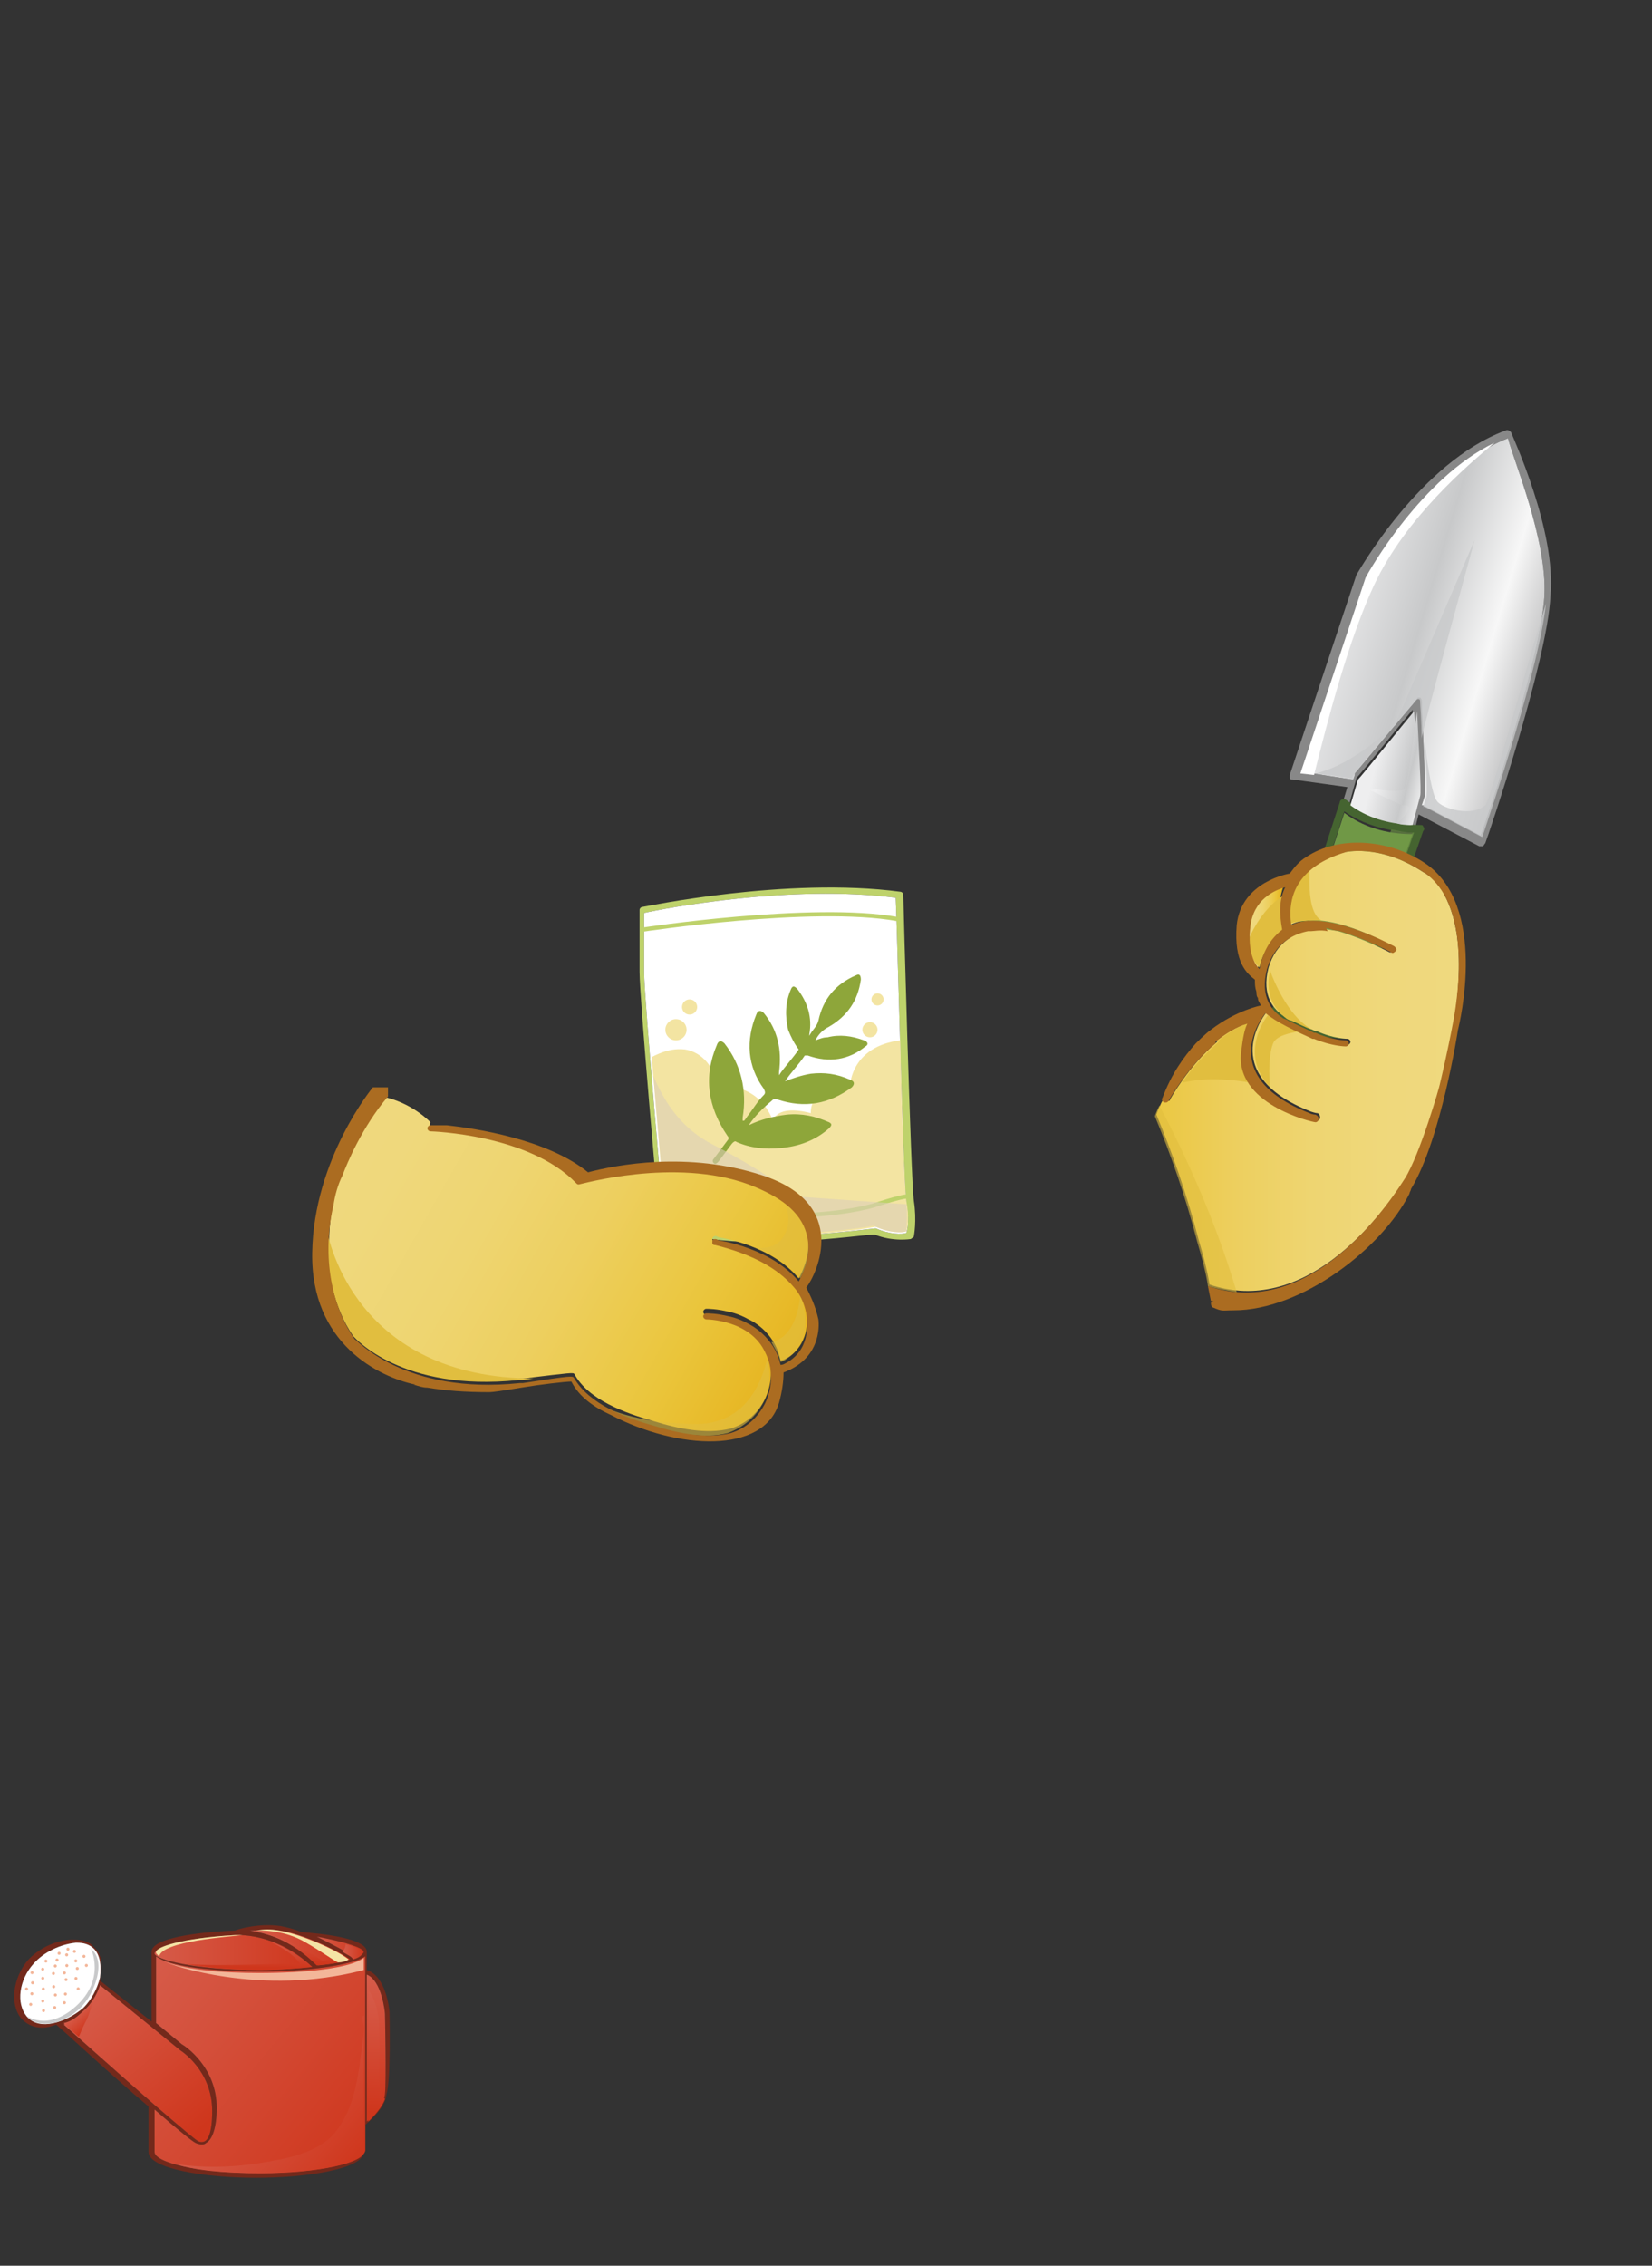 <?xml version="1.0" encoding="utf-8"?>
<!-- Generator: Adobe Illustrator 21.0.0, SVG Export Plug-In . SVG Version: 6.00 Build 0)  -->
<svg version="1.1" id="圖層_1" xmlns="http://www.w3.org/2000/svg" xmlns:xlink="http://www.w3.org/1999/xlink" x="0px" y="0px"
	 viewBox="0 0 109 149.4" style="enable-background:new 0 0 109 149.4;" xml:space="preserve">
<rect x="0" y="0" width="109" height="149.4" fill="#333333" stroke="none"/>
<style type="text/css">
	.st0{fill:#BED26B;}
	.st1{fill:#FFFFFF;}
	.st2{fill:#F3E4A2;}
	.st3{fill:#8EA63A;}
	.st4{fill:none;stroke:#BED26B;stroke-width:0.275;stroke-miterlimit:10;}
	.st5{opacity:0.6;fill:#DCCFB8;enable-background:new    ;}
	.st6{fill:url(#SVGID_1_);}
	.st7{opacity:0.6;}
	.st8{fill:#E1BE3F;}
	.st9{fill:#AB6C21;}
	.st10{fill:#73291B;}
	.st11{fill:url(#SVGID_2_);}
	.st12{fill:url(#SVGID_3_);}
	.st13{fill:url(#SVGID_4_);}
	.st14{fill:url(#SVGID_5_);}
	.st15{fill:url(#SVGID_6_);}
	.st16{fill:url(#SVGID_7_);}
	.st17{fill:url(#SVGID_8_);}
	.st18{fill:url(#SVGID_9_);}
	.st19{fill:url(#SVGID_10_);}
	.st20{fill:url(#SVGID_11_);}
	.st21{fill:url(#SVGID_12_);}
	.st22{fill:url(#SVGID_13_);}
	.st23{fill:#C8C9CA;}
	.st24{fill:#F4E3A5;}
	.st25{fill:#F3B699;}
	.st26{fill:#888888;}
	.st27{fill:#456430;}
	.st28{fill:#709846;}
	.st29{fill:url(#SVGID_14_);}
	.st30{fill:url(#SVGID_15_);}
	.st31{opacity:0.8;}
	.st32{fill:url(#SVGID_16_);}
	.st33{opacity:0.6;fill:#709846;enable-background:new    ;}
	.st34{fill:url(#SVGID_17_);}
	.st35{fill:url(#SVGID_18_);}
	.st36{opacity:0.6;fill:#E1BE3F;enable-background:new    ;}
</style>
<g>
	<g>
		<path class="st0" d="M50.4,81.9c-1.9,0-3.7-0.1-5-0.6c-0.4,0.1-1.5,0.5-1.9,0.1c-0.2-0.2-0.2-0.5,0-1c-0.1-1.1-1.3-14.6-1.3-16.3
			V60c0-0.1,0.1-0.2,0.2-0.2c0.1,0,9.5-2,17-1c0.1,0,0.2,0.1,0.2,0.2c0,0.2,0.5,18.9,0.7,20.2s0,2.3,0,2.3c0,0.1-0.1,0.1-0.2,0.2
			c0,0-1.2,0.2-2.4-0.3C57.2,81.4,53.8,81.9,50.4,81.9z M45.4,80.9L45.4,80.9c3.7,1.3,12.2,0.1,12.3,0.1h0.1c0.9,0.4,1.7,0.4,2,0.3
			c0.1-0.3,0.2-1,0-2c-0.2-1.3-0.6-18-0.7-20.1c-6.9-0.9-15.3,0.7-16.6,1v3.9c0,1.7,1.3,16.2,1.3,16.3v0.1c-0.1,0.3-0.2,0.5-0.1,0.6
			C44,81.3,44.8,81.1,45.4,80.9C45.3,80.9,45.4,80.9,45.4,80.9z"/>
		<path class="st1" d="M45.4,80.9L45.4,80.9c3.7,1.3,12.2,0.1,12.3,0.1h0.1c0.9,0.4,1.7,0.4,2,0.3c0.1-0.3,0.2-1,0-2
			c-0.2-1.3-0.6-18-0.7-20.1c-6.9-0.9-15.3,0.7-16.6,1v3.9c0,1.7,1.3,16.2,1.3,16.3v0.1c-0.1,0.3-0.2,0.5-0.1,0.6
			C44,81.3,44.8,81.1,45.4,80.9C45.3,80.9,45.4,80.9,45.4,80.9z"/>
		<path class="st2" d="M43.8,81.1c0.2,0.2,1,0,1.5-0.2h0.1c0,0,0,0,0.1,0c3.6,1.3,12.1,0.1,12.2,0h0.1c0.9,0.4,1.7,0.4,2,0.3
			c0.1-0.3,0.2-1,0-2c-0.1-0.7-0.3-5.7-0.4-10.6c-3.2,0.4-3.3,2.9-3.3,2.9c-2.8,0.1-2.6,1.9-2.6,1.9c-2.3-0.6-2.5,0.5-2.5,0.5
			c-1-2.6-3.6-2.3-3.6-2.3s-0.4-2.1-2.2-2.4c-0.9-0.1-1.6,0.2-2.2,0.5c0.4,4.7,0.9,10.6,0.9,10.7v0.1C43.8,80.8,43.7,81,43.8,81.1z"
			/>
		<path class="st3" d="M49.4,74.2c0.8-0.4,1.7-0.6,2.5-0.7c1-0.1,1.9,0.1,2.8,0.5c0.2,0.1,0.2,0.2,0,0.4c-0.9,0.8-2,1.2-3.2,1.3
			c-1,0.1-2,0-2.9-0.4c-0.1-0.1-0.2,0-0.3,0.1c-0.3,0.4-0.6,0.8-0.9,1.2c-0.1,0.1-0.2,0.2-0.3,0.1s-0.1-0.2,0-0.3
			c0.3-0.4,0.6-0.8,0.9-1.2c0.1-0.1,0.1-0.2,0-0.3c-1.3-1.9-1.6-3.9-0.7-6c0.1-0.3,0.3-0.3,0.5-0.1c1.1,1.4,1.5,3.1,1.2,4.9
			c0,0.1,0,0.1,0,0.2c0,0,0,0,0.1,0c0.1-0.1,0.2-0.3,0.3-0.4c0.3-0.4,0.6-0.9,1-1.3c0.1-0.1,0.1-0.2,0-0.4c-1.1-1.5-1.2-3.2-0.5-4.9
			c0.1-0.3,0.3-0.3,0.5-0.1c0.9,1.1,1.2,2.4,1,3.9c0,0.1,0,0.1,0,0.2c0.4-0.6,0.9-1.1,1.3-1.7c-0.3-0.4-0.5-0.8-0.7-1.3
			c-0.2-0.9-0.2-1.8,0.2-2.7c0.1-0.2,0.2-0.2,0.4,0c0.7,0.9,1,1.9,0.8,3c0,0,0,0,0,0.1c0.2-0.4,0.5-0.6,0.6-1c0.3-1.4,1.1-2.4,2.5-3
			c0.2-0.1,0.3,0,0.3,0.3c-0.2,1.4-0.9,2.4-2.1,3.1c-0.4,0.2-0.7,0.5-0.9,0.9c0.3-0.1,0.5-0.2,0.8-0.2c0.8-0.2,1.6-0.1,2.4,0.2
			c0.3,0.1,0.3,0.3,0.1,0.4c-1.1,0.9-2.4,1.1-3.8,0.6h-0.1h-0.1c-0.4,0.6-0.9,1.1-1.3,1.7c0.5-0.2,1.1-0.4,1.7-0.5
			c0.9-0.1,1.7,0,2.6,0.4c0.3,0.1,0.3,0.3,0.1,0.5c-1.5,1.1-3.1,1.4-4.9,0.8c-0.2-0.1-0.3,0-0.4,0.1C50.3,73.1,49.8,73.6,49.4,74.2z
			"/>
		<path class="st4" d="M42.4,61.3c0,0,11.2-1.7,16.8-0.7"/>
		<path class="st4" d="M43.8,79.3c0,0,0.5,0.4,1.2,0.5c0.8,0,7.7,1,12.6-0.3c0,0,1.8-0.6,2.2-0.6"/>
		<circle class="st2" cx="44.6" cy="67.9" r="0.7"/>
		<circle class="st2" cx="45.5" cy="66.4" r="0.5"/>
		<circle class="st2" cx="57.4" cy="67.9" r="0.5"/>
		<circle class="st2" cx="57.9" cy="65.9" r="0.4"/>
		<path class="st5" d="M57.8,80.9c0.9,0.4,1.7,0.4,2,0.3c0-0.3,0.1-0.9,0-1.8h-0.1l-7.1-0.5c0,0-2.2-1.7-5.7-3.5
			c-2.1-1.1-3.2-3-3.8-4.5c0.4,4.4,0.8,9.3,0.8,9.4v0.1c-0.1,0.3-0.2,0.5-0.1,0.6c0.2,0.2,1,0,1.5-0.2h0.1c0,0,0,0,0.1,0
			c3.6,1.3,12.1,0.1,12.2,0C57.7,80.9,57.8,80.9,57.8,80.9z"/>
	</g>
	<g>
		<g>
			
				<linearGradient id="SVGID_1_" gradientUnits="userSpaceOnUse" x1="18.955" y1="71.168" x2="53.935" y2="91.007" gradientTransform="matrix(1 0 0 1 0 2)">
				<stop  offset="0" style="stop-color:#EFD97F"/>
				<stop  offset="0.198" style="stop-color:#EFD87C"/>
				<stop  offset="0.373" style="stop-color:#EED571"/>
				<stop  offset="0.539" style="stop-color:#EDCF5F"/>
				<stop  offset="0.698" style="stop-color:#EBC845"/>
				<stop  offset="0.753" style="stop-color:#EAC53B"/>
				<stop  offset="1" style="stop-color:#E5AD14"/>
			</linearGradient>
			<path class="st6" d="M47.2,81.9c-0.1,0-0.2-0.1-0.2-0.2s0.1-0.2,0.2-0.2c0.1,0,0.2,0.1,0.3,0.1l0,0c0,0,3.4,0.5,5.2,2.7
				c0.6-1.1,0.8-2.2,0.5-3.2c-0.4-1.3-1.7-2.4-3.8-3.2c-4.8-1.7-11.1,0-11.2,0s-0.1,0-0.2-0.1c-3.2-3.2-9.6-3.4-9.6-3.4h-0.1
				l0.1-0.4c0,0-1.2-1.3-3.2-1.7c0,0-1.4,1.8-2.4,4.1c-0.1,0.2-0.2,0.3-0.2,0.5l0,0l0,0c-0.3,0.7-0.5,1.5-0.6,2.3
				c-0.6,2.9-0.3,6.4,1.4,8.8c0.1,0.1,3.2,3.7,10.9,2.9c0.1,0,0.2,0,0.2,0l0,0c3.3-0.4,3.3-0.4,3.4-0.3c0.9,1.7,3.4,2.6,5.2,3.1
				c1.6,0.5,3.5,0.9,5.1,0.5c1-0.3,1.8-1,2.3-2c0.5-1.1,0.5-2.3,0-3.3c-1.1-2.2-3.9-2.2-3.9-2.2c-0.1,0-0.2-0.1-0.2-0.2
				s0.1-0.2,0.2-0.2s0.7,0,1.5,0.2l0,0c0,0,0.6,0.1,1.3,0.5l0,0c0,0,1.7,0.7,2.1,2.7c0.2,0,0.3-0.1,0.5-0.2c0.8-0.5,1.1-1.3,1.2-1.8
				c0.2-1.1-0.1-2.3-0.8-3.1C51.3,83.4,49.5,82.4,47.2,81.9z"/>
		</g>
		<g class="st7">
			<path class="st8" d="M50.4,92.4c0.4-0.9,0.5-1.8,0.2-2.7c-0.4,1.6-1.5,4.3-4.9,4.2c-3.8-0.1-5.7-1-6.3-1.4
				c1.1,0.7,2.4,1.2,3.5,1.5c1.6,0.5,3.5,0.9,5.1,0.5C49.1,94.1,49.9,93.4,50.4,92.4z"/>
			<path class="st8" d="M52.8,84.3c0.6-1.1,0.8-2.2,0.5-3.2c-0.2-0.8-0.8-1.4-1.6-2c0.3,0.6,0.6,1.8-0.2,2.7
				c-0.4,0.4-0.9,0.5-1.5,0.5C50.9,82.7,52,83.3,52.8,84.3z"/>
			<path class="st8" d="M51.9,89.6c0.8-0.5,1.1-1.3,1.2-1.8c0.1-0.8,0-1.7-0.3-2.4c-0.1,1.1-0.5,2.8-1.9,3.1l0,0
				c0.2,0.4,0.5,0.8,0.6,1.3C51.6,89.8,51.8,89.7,51.9,89.6z"/>
			<path class="st8" d="M48.3,81.7L48.3,81.7L48,81.5C48,81.5,48.1,81.6,48.3,81.7z"/>
		</g>
		<path class="st8" d="M21.6,81.3c-0.1,2.4,0.4,4.9,1.7,6.8c0.1,0.1,3.2,3.7,10.9,2.9c0.1,0,0.2,0,0.2,0l0,0c0.3,0,0.6-0.1,0.9-0.1
			C23.4,90.9,21.7,81.6,21.6,81.3z"/>
		<path class="st9" d="M53.2,84.9c0.7-0.9,2.9-5.5-2.9-7.4c-4.9-1.6-9.6-0.7-11.5-0.2l0,0c-2.7-2.2-7.5-2.9-9.3-3.1
			c-0.2,0-0.4,0-0.6,0c0.1,0,0.1,0,0.2,0c-0.4,0-0.7,0-0.7,0c-0.1,0-0.2,0.1-0.2,0.2s0.1,0.2,0.2,0.2s6.5,0.2,9.6,3.4
			c0.1,0.1,0.1,0.1,0.2,0.1c0.1,0,6.3-1.8,11.2,0c2.1,0.8,3.4,1.8,3.8,3.2c0.3,1,0.1,2.1-0.5,3.2c-1.8-2.2-5.2-2.7-5.2-2.7l0,0
			c-0.1,0-0.2-0.1-0.3-0.1s-0.2,0-0.2,0.2c0,0.1,0,0.2,0.2,0.2c2.4,0.6,4.1,1.5,5.2,2.8c0.7,0.8,1,2,0.8,3.1
			c-0.1,0.6-0.4,1.3-1.2,1.8c-0.2,0.1-0.3,0.2-0.5,0.2c-0.4-1.9-2.1-2.7-2.1-2.7l0,0c-0.7-0.4-1.3-0.5-1.3-0.5l0,0
			c-0.8-0.2-1.4-0.2-1.5-0.2s-0.2,0.1-0.2,0.2s0.1,0.2,0.2,0.2c0,0,2.9,0,3.9,2.2c0.5,1,0.5,2.2,0,3.3c-0.5,1-1.3,1.7-2.3,2
			c-1.6,0.4-3.5,0-5.1-0.5c-1.8-0.5-4.2-1.4-5.2-3.1c-0.1-0.2-0.1-0.2-3.4,0.3l0,0c-0.1,0-0.2,0-0.2,0c-7.6,0.8-10.8-2.9-10.9-2.9
			c-1.7-2.4-2.1-5.9-1.4-8.8c0.1-0.7,0.3-1.4,0.6-2c0.3-0.8,1.3-3.2,3-5.2v-0.6h-1c0,0-3.9,4.7-4,10.9l0,0c-0.1,6,4.4,8.2,6.8,8.7
			c0,0,0,0-0.1,0c0.3,0.1,0.6,0.2,0.9,0.2l0,0l0,0c1.2,0.2,2.5,0.3,4.1,0.3c0.2,0,0.9-0.1,2.1-0.3c1.2-0.2,2.9-0.4,3.3-0.4
			c0.5,1,1.5,1.7,2.6,2.2l0,0c4.4,2.3,10.1,2.6,11.1-0.8l0,0c0.2-0.7,0.3-1.4,0.3-2c2.7-1,2.3-3.5,2.3-3.5
			C53.8,86.1,53.5,85.5,53.2,84.9z"/>
	</g>
</g>
<g>
	<path class="st10" d="M25.7,132.7c0-0.1-0.2-2.4-1.5-2.8v-1.2c0-0.9-3-1.2-4.3-1.3c-0.5-0.2-0.9-0.3-1.4-0.4
		c-1.4-0.2-2.8,0.2-3,0.3c-2.5,0.1-5.5,0.5-5.5,1.4v4.6l-3.4-2.7c0-0.1,0-0.1,0-0.1c0.2-0.9,0.1-1.7-0.4-2.1
		c-0.3-0.4-0.8-0.5-1.4-0.5c-1.1,0-2.3,0.6-3,1.4c-0.9,1.1-1.2,2.8-0.4,3.8c0.4,0.4,0.8,0.6,1.4,0.6c0.3,0,0.7-0.1,0.9-0.2
		c0.5,0.4,3.6,3.3,6.1,5.4v3c0,1.1,3.7,1.7,7.1,1.7s7.1-0.6,7.1-1.7v-1.7c0.2-0.2,1.4-1.1,1.5-2.1C25.8,137.1,25.7,132.9,25.7,132.7
		z M24,128.7c0,0.1-0.2,0.3-0.6,0.4c-0.5-0.4-1.5-0.9-2.5-1.4C23.1,128.1,24,128.5,24,128.7z M18.5,127.3c1.4,0.2,3.6,1.2,4.6,1.9
		c-0.5,0.2-1.2,0.3-2.1,0.4c-1.7-1.7-3.4-2.1-4.5-2.3C17,127.3,17.8,127.2,18.5,127.3z M15.5,127.6L15.5,127.6L15.5,127.6
		c0.1,0,2.7-0.2,5.1,2.1c-1,0.1-2.1,0.2-3.5,0.2c-4.3,0-6.9-0.7-6.9-1.1C10.3,128.4,12,127.8,15.5,127.6z M1.8,133
		c-0.8-0.9-0.5-2.5,0.4-3.5c0.7-0.8,1.8-1.3,2.8-1.4c0,0,0,0,0.1,0c0.4,0,0.8,0.1,1.1,0.4c0.4,0.4,0.5,1.1,0.4,1.9
		c-0.2,0.8-0.6,1.5-1.1,2C4.3,133.4,2.6,133.9,1.8,133z M5.5,132.6c0.5-0.4,0.9-1.1,1.1-1.7l5.3,4.3l0,0c0,0,2.1,1.3,2.1,4
		c0,1.5-0.3,1.9-0.5,2s-0.4,0-0.4,0c-0.2-0.1-0.8-0.6-2.9-2.4c-2.3-2-5.3-4.7-6-5.3C4.7,133.3,5.1,133,5.5,132.6z M17.1,143.3
		c-4,0-6.9-0.7-6.9-1.4v-2.8c1.6,1.4,2.5,2.1,2.7,2.2c0,0,0.2,0.1,0.4,0.1c0.1,0,0.2,0,0.3-0.1c0.4-0.2,0.7-1,0.7-2.3
		c0-2.7-2.1-4.1-2.3-4.2l-1.7-1.4V129c0.9,0.7,3.9,1,6.9,1s6-0.4,6.9-1v12.8C24,142.6,21.1,143.3,17.1,143.3z M25.4,138.1
		c-0.1,0.7-0.8,1.4-1.2,1.8v-9.7c1,0.4,1.2,2.5,1.2,2.6C25.4,132.8,25.5,137.1,25.4,138.1z"/>
	
		<linearGradient id="SVGID_2_" gradientUnits="userSpaceOnUse" x1="20.802" y1="126.4" x2="23.977" y2="126.4" gradientTransform="matrix(1 0 0 1 0 2)">
		<stop  offset="0" style="stop-color:#D65B49"/>
		<stop  offset="1" style="stop-color:#CF361C"/>
	</linearGradient>
	<path class="st11" d="M24,128.7c0,0.1-0.2,0.3-0.6,0.4c-0.5-0.4-1.5-0.9-2.5-1.4C23.1,128.1,24,128.5,24,128.7z"/>
	
		<linearGradient id="SVGID_3_" gradientUnits="userSpaceOnUse" x1="16.451" y1="126.428" x2="23.06" y2="126.428" gradientTransform="matrix(1 0 0 1 0 2)">
		<stop  offset="0" style="stop-color:#D65B49"/>
		<stop  offset="1" style="stop-color:#CF361C"/>
	</linearGradient>
	<path class="st12" d="M18.5,127.3c1.4,0.2,3.6,1.2,4.6,1.9c-0.5,0.2-1.2,0.3-2.1,0.4c-1.7-1.7-3.4-2.1-4.5-2.3
		C17,127.3,17.8,127.2,18.5,127.3z"/>
	
		<linearGradient id="SVGID_4_" gradientUnits="userSpaceOnUse" x1="10.289" y1="126.748" x2="20.622" y2="126.748" gradientTransform="matrix(1 0 0 1 0 2)">
		<stop  offset="0" style="stop-color:#D65B49"/>
		<stop  offset="1" style="stop-color:#CF361C"/>
	</linearGradient>
	<path class="st13" d="M15.5,127.6L15.5,127.6L15.5,127.6c0.1,0,2.7-0.2,5.1,2.1c-1,0.1-2.1,0.2-3.5,0.2c-4.3,0-6.9-0.7-6.9-1.1
		C10.3,128.4,12,127.8,15.5,127.6z"/>
	<path class="st1" d="M1.8,133c-0.8-0.9-0.5-2.5,0.4-3.5c0.7-0.8,1.8-1.3,2.8-1.4c0,0,0,0,0.1,0c0.4,0,0.8,0.1,1.1,0.4
		c0.4,0.4,0.5,1.1,0.4,1.9c-0.2,0.8-0.6,1.5-1.1,2C4.3,133.4,2.6,133.9,1.8,133z"/>
	
		<linearGradient id="SVGID_5_" gradientUnits="userSpaceOnUse" x1="5.871" y1="129.704" x2="13.304" y2="138.325" gradientTransform="matrix(1 0 0 1 0 2)">
		<stop  offset="0" style="stop-color:#D65B49"/>
		<stop  offset="1" style="stop-color:#CF361C"/>
	</linearGradient>
	<path class="st14" d="M5.5,132.6c0.5-0.4,0.9-1.1,1.1-1.7l5.3,4.3l0,0c0,0,2.1,1.3,2.1,4c0,1.5-0.3,1.9-0.5,2s-0.4,0-0.4,0
		c-0.2-0.1-0.8-0.6-2.9-2.4c-2.3-2-5.3-4.7-6-5.3C4.7,133.3,5.1,133,5.5,132.6z"/>
	
		<linearGradient id="SVGID_6_" gradientUnits="userSpaceOnUse" x1="9.966" y1="127.56" x2="24.679" y2="139.782" gradientTransform="matrix(1 0 0 1 0 2)">
		<stop  offset="0" style="stop-color:#D65B49"/>
		<stop  offset="1" style="stop-color:#CF361C"/>
	</linearGradient>
	<path class="st15" d="M17.1,143.3c-4,0-6.9-0.7-6.9-1.4v-2.8c1.6,1.4,2.5,2.1,2.7,2.2c0,0,0.2,0.1,0.4,0.1c0.1,0,0.2,0,0.3-0.1
		c0.4-0.2,0.7-1,0.7-2.3c0-2.7-2.1-4.1-2.3-4.2l-1.7-1.4V129c0.9,0.7,3.9,1,6.9,1s6-0.4,6.9-1v12.8C24,142.6,21.1,143.3,17.1,143.3z
		"/>
	
		<linearGradient id="SVGID_7_" gradientUnits="userSpaceOnUse" x1="24.848" y1="128.383" x2="24.772" y2="137.233" gradientTransform="matrix(1 0 0 1 0 2)">
		<stop  offset="0" style="stop-color:#D65B49"/>
		<stop  offset="1" style="stop-color:#CF361C"/>
	</linearGradient>
	<path class="st16" d="M25.4,138.1c-0.1,0.7-0.8,1.4-1.2,1.8v-9.7c1,0.4,1.2,2.5,1.2,2.6C25.4,132.8,25.5,137.1,25.4,138.1z"/>
	
		<linearGradient id="SVGID_8_" gradientUnits="userSpaceOnUse" x1="16.529" y1="134.744" x2="23.674" y2="140.679" gradientTransform="matrix(1 0 0 1 0 2)">
		<stop  offset="0" style="stop-color:#D65B49"/>
		<stop  offset="1" style="stop-color:#CF361C"/>
	</linearGradient>
	<path class="st17" d="M24,141.9v-9c-0.1,0,0,0.7,0,0.8c0,0.7-0.1,1.2-0.2,1.9c-0.2,1.6-0.5,3.3-1.4,4.6c-0.9,1.5-2.8,2-4.5,2.3
		c-2.1,0.4-4.2,0.5-6.3,0.2c1.2,0.4,3.1,0.6,5.6,0.6C21.1,143.3,24,142.6,24,141.9z"/>
	
		<linearGradient id="SVGID_9_" gradientUnits="userSpaceOnUse" x1="24.879" y1="129.404" x2="24.811" y2="137.304" gradientTransform="matrix(1 0 0 1 0 2)">
		<stop  offset="0" style="stop-color:#D65B49"/>
		<stop  offset="1" style="stop-color:#CF361C"/>
	</linearGradient>
	<path class="st18" d="M25.4,138.4c-0.4-0.4-0.4-1.5-0.4-1.5s0.1-1.7,0-3.6c-0.1-1.2-0.5-1.8-0.7-2.1v8.7
		C24.6,139.6,25.2,139,25.4,138.4z"/>
	
		<linearGradient id="SVGID_10_" gradientUnits="userSpaceOnUse" x1="16.414" y1="125.998" x2="16.399" y2="127.737" gradientTransform="matrix(1 0 0 1 0 2)">
		<stop  offset="0" style="stop-color:#D65B49"/>
		<stop  offset="1" style="stop-color:#CF361C"/>
	</linearGradient>
	<path class="st19" d="M12.2,129.5c1.2,0.2,2.8,0.4,4.9,0.4c1.4,0,2.5-0.1,3.5-0.2c-1-0.9-2-1.4-2.8-1.7c0.8,0.4,1.6,0.9,2,1.5
		C19.7,129.4,14.7,129.7,12.2,129.5z"/>
	
		<linearGradient id="SVGID_11_" gradientUnits="userSpaceOnUse" x1="19.707" y1="125.488" x2="19.689" y2="127.503" gradientTransform="matrix(1 0 0 1 0 2)">
		<stop  offset="0" style="stop-color:#D65B49"/>
		<stop  offset="1" style="stop-color:#CF361C"/>
	</linearGradient>
	<path class="st20" d="M23,129.2c-0.2-0.1-0.4-0.2-0.6-0.4c-0.2,0.2-0.6,0.4-1.1,0.5c0,0-2.5-1.8-4.9-2c1.1,0.1,2.8,0.6,4.5,2.3
		C21.9,129.5,22.6,129.4,23,129.2z"/>
	
		<linearGradient id="SVGID_12_" gradientUnits="userSpaceOnUse" x1="22.663" y1="126.7" x2="23.977" y2="126.7" gradientTransform="matrix(1 0 0 1 0 2)">
		<stop  offset="0" style="stop-color:#D65B49"/>
		<stop  offset="1" style="stop-color:#CF361C"/>
	</linearGradient>
	<path class="st21" d="M23.3,129.2c0.4-0.1,0.6-0.3,0.6-0.4c0-0.2-0.3-0.4-1.1-0.6c0,0.2-0.1,0.4-0.2,0.5
		C22.9,128.9,23.2,129,23.3,129.2z"/>
	
		<linearGradient id="SVGID_13_" gradientUnits="userSpaceOnUse" x1="5.203" y1="130.604" x2="5.989" y2="131.516" gradientTransform="matrix(1 0 0 1 0 2)">
		<stop  offset="0" style="stop-color:#D65B49"/>
		<stop  offset="1" style="stop-color:#CF361C"/>
	</linearGradient>
	<path class="st22" d="M6.2,131.8c-0.2,0.3-0.4,0.6-0.7,0.8c-0.4,0.4-0.8,0.7-1.3,0.8c0.2,0.2,0.5,0.5,1,0.9
		c0.1-0.2,0.2-0.5,0.4-0.9C5.9,132.9,6,132.3,6.2,131.8z"/>
	<path class="st23" d="M5.3,132.4c0.5-0.5,0.9-1.2,1.1-2s0.1-1.5-0.4-1.9c0,0,1,2-1,3.8c-1.9,1.7-3.3,0.6-3.3,0.6
		C2.6,133.9,4.3,133.4,5.3,132.4z"/>
	<path class="st24" d="M15.5,127.6L15.5,127.6L15.5,127.6c-3.6,0.2-5.2,0.8-5.2,1.1v0.1l0.2,0.2c0.2-1,4.6-1.3,5.5-1.4
		C15.7,127.6,15.5,127.6,15.5,127.6z"/>
	<path class="st24" d="M23,129.2c-0.9-0.7-3.3-1.7-4.6-1.9c-0.5-0.1-1-0.1-1.5,0c0.2,0,1.8-0.1,3.3,0.8c1.2,0.7,1.7,1.1,2.1,1.3
		C22.6,129.4,22.9,129.3,23,129.2z"/>
	<path class="st25" d="M24,129.9v-0.8c-0.9,0.7-3.9,1-6.9,1c-2.4,0-4.7-0.2-6.1-0.7l0,0C11.1,129.5,17.2,131.7,24,129.9z"/>
	<circle class="st25" cx="3.9" cy="128.8" r="0.1"/>
	<circle class="st25" cx="4.4" cy="128.9" r="0.1"/>
	<circle class="st25" cx="5" cy="129.3" r="0.1"/>
	<circle class="st25" cx="5.7" cy="129.6" r="0.1"/>
	<circle class="st25" cx="5.1" cy="129.8" r="0.1"/>
	
		<ellipse transform="matrix(0.425 -0.905 0.905 0.425 -114.79 78.602)" class="st25" cx="4.5" cy="129.6" rx="0.1" ry="0.1"/>
	
		<ellipse transform="matrix(0.425 -0.905 0.905 0.425 -114.776 77.767)" class="st25" cx="3.8" cy="129.2" rx="0.1" ry="0.1"/>
	
		<ellipse transform="matrix(0.425 -0.905 0.905 0.425 -113.722 77.986)" class="st25" cx="4.5" cy="128.5" rx="0.1" ry="0.1"/>
	<ellipse transform="matrix(0.425 -0.905 0.905 0.425 -113.595 78.543)" class="st25" cx="5" cy="128.6" rx="0.1" ry="0.1"/>
	<ellipse transform="matrix(0.425 -0.905 0.905 0.425 -113.583 79.243)" class="st25" cx="5.6" cy="129" rx="0.1" ry="0.1"/>
	<ellipse transform="matrix(0.546 -0.838 0.838 0.546 -106.962 61.228)" class="st25" cx="3" cy="129.3" rx="0.1" ry="0.1"/>
	<ellipse transform="matrix(0.65 -0.76 0.76 0.65 -97.264 48.067)" class="st25" cx="3.6" cy="129.7" rx="0.1" ry="0.1"/>
	<ellipse transform="matrix(0.65 -0.76 0.76 0.65 -97.356 48.716)" class="st25" cx="4.2" cy="130.1" rx="0.1" ry="0.1"/>
	<ellipse transform="matrix(0.65 -0.76 0.76 0.65 -97.868 49.736)" class="st25" cx="5.1" cy="131.2" rx="0.1" ry="0.1"/>
	<ellipse transform="matrix(0.65 -0.76 0.76 0.65 -97.417 49.431)" class="st25" cx="5" cy="130.5" rx="0.1" ry="0.1"/>
	<ellipse transform="matrix(0.65 -0.76 0.76 0.65 -97.693 48.913)" class="st25" cx="4.3" cy="130.6" rx="0.1" ry="0.1"/>
	<ellipse transform="matrix(0.65 -0.76 0.76 0.65 -97.702 48.158)" class="st25" cx="3.5" cy="130.2" rx="0.1" ry="0.1"/>
	<ellipse transform="matrix(0.65 -0.76 0.76 0.65 -97.724 47.538)" class="st25" cx="2.8" cy="129.9" rx="0.1" ry="0.1"/>
	<ellipse transform="matrix(0.65 -0.76 0.76 0.65 -98.126 47.105)" class="st25" cx="2.1" cy="130.1" rx="0.1" ry="0.1"/>
	<ellipse transform="matrix(0.65 -0.76 0.76 0.65 -98.175 47.748)" class="st25" cx="2.8" cy="130.5" rx="0.1" ry="0.1"/>
	<ellipse transform="matrix(0.65 -0.76 0.76 0.65 -98.29 48.51)" class="st25" cx="3.5" cy="131" rx="0.1" ry="0.1"/>
	<ellipse transform="matrix(0.65 -0.76 0.76 0.65 -98.418 49.277)" class="st25" cx="4.3" cy="131.5" rx="0.1" ry="0.1"/>
	<ellipse transform="matrix(0.65 -0.76 0.76 0.65 -98.701 48.744)" class="st25" cx="3.6" cy="131.6" rx="0.1" ry="0.1"/>
	<ellipse transform="matrix(0.65 -0.76 0.76 0.65 -98.676 47.996)" class="st25" cx="2.8" cy="131.2" rx="0.1" ry="0.1"/>
	<ellipse transform="matrix(0.65 -0.76 0.76 0.65 -98.876 49.383)" class="st25" cx="4.2" cy="132.1" rx="0.1" ry="0.1"/>
	<ellipse transform="matrix(0.65 -0.76 0.76 0.65 -98.624 47.319)" class="st25" cx="2.1" cy="130.8" rx="0.1" ry="0.1"/>
	<ellipse transform="matrix(0.65 -0.76 0.76 0.65 -99.064 47.161)" class="st25" cx="1.7" cy="131.2" rx="0.1" ry="0.1"/>
	<ellipse transform="matrix(0.65 -0.76 0.76 0.65 -99.202 47.586)" class="st25" cx="2.1" cy="131.5" rx="0.1" ry="0.1"/>
	<ellipse transform="matrix(0.65 -0.76 0.76 0.65 -99.315 48.276)" class="st25" cx="2.8" cy="132" rx="0.1" ry="0.1"/>
	<ellipse transform="matrix(0.65 -0.76 0.76 0.65 -99.352 49.051)" class="st25" cx="3.6" cy="132.4" rx="0.1" ry="0.1"/>
	<ellipse transform="matrix(0.65 -0.76 0.76 0.65 -99.723 48.515)" class="st25" cx="2.8" cy="132.6" rx="0.1" ry="0.1"/>
	<ellipse transform="matrix(0.65 -0.76 0.76 0.65 -99.746 47.757)" class="st25" cx="2" cy="132.2" rx="0.1" ry="0.1"/>
</g>
<g>
	<g>
		<path class="st26" d="M99.7,28.5c-0.1-0.1-0.2-0.2-0.4-0.1c-5.6,2.1-9.6,9.2-9.8,9.5l0,0l-4.4,13.2c0,0.1,0,0.2,0,0.2
			c0,0.1,0.1,0.1,0.2,0.1l3.6,0.5l0,0l-0.3,1c0,0.1,0,0.2,0.1,0.3c0.1,0,0.2,0,0.3-0.1l0.5-1.8c0.3-0.3,2.7-3.3,3.7-4.5
			c0.1,2.2,0.3,5.3,0.2,5.6l-0.5,2c0,0.1,0,0.2,0.2,0.3c0,0,0,0,0.1,0s0.2-0.1,0.2-0.2l0.2-0.8l4,2.1h0.1h0.1c0.1,0,0.1-0.1,0.2-0.2
			c0.2-0.5,4.1-12,4.3-16.3C102.7,35,99.8,28.8,99.7,28.5z M101.9,39.3c-0.2,3.8-3.5,13.9-4.2,15.8l-3.8-2c0,0,0,0-0.1,0l0.2-0.6
			c0.1-0.5-0.2-5.7-0.2-6.3c0-0.1-0.1-0.2-0.1-0.2c-0.1,0-0.2,0-0.2,0.1c-0.6,0.7-4,4.8-4.1,4.9c0,0,0,0,0,0.1l-0.1,0.3h-0.1
			L86,50.9L90.3,38c0.2-0.4,4-7.1,9.2-9.1C99.8,30.2,102.1,35.6,101.9,39.3z"/>
		<path class="st27" d="M88.9,68.5c-0.1,0-3.6,0-4.9-1.8c-0.1-0.1-0.1-0.2,0-0.3l4.4-13.5c0-0.1,0.1-0.2,0.2-0.2s0.2,0,0.3,0.1
			c1.3,1,2.9,1.6,4.8,1.6c0.1,0,0.2,0,0.2,0.1c0.1,0.1,0.1,0.2,0,0.3l-4.7,13.5C89.1,68.4,89,68.5,88.9,68.5z M84.5,66.5
			c1,1.2,3.5,1.4,4.2,1.4l4.5-13c-1.7-0.1-3.2-0.5-4.5-1.4L84.5,66.5z"/>
		<path class="st28" d="M88.7,67.9c-0.7,0-3.1-0.2-4.2-1.4l4.2-12.9c1.2,0.9,2.7,1.4,4.5,1.4L88.7,67.9z"/>
		
			<linearGradient id="SVGID_14_" gradientUnits="userSpaceOnUse" x1="90.838" y1="48.167" x2="96.576" y2="49.58" gradientTransform="matrix(1 0 0 1 0 2)">
			<stop  offset="0" style="stop-color:#EEEEEF"/>
			<stop  offset="0.376" style="stop-color:#C8C9CA"/>
			<stop  offset="0.648" style="stop-color:#F7F7F7"/>
			<stop  offset="0.897" style="stop-color:#B4B4B5"/>
		</linearGradient>
		<path class="st29" d="M93.6,52.5l-0.5,1.9c-1.6-0.1-2.9-0.5-4-1.3l0.5-1.7c0.3-0.3,2.7-3.3,3.7-4.5C93.5,49.1,93.7,52.2,93.6,52.5
			z"/>
		
			<linearGradient id="SVGID_15_" gradientUnits="userSpaceOnUse" x1="87.52" y1="36.698" x2="104.483" y2="41.771" gradientTransform="matrix(1 0 0 1 0 2)">
			<stop  offset="0" style="stop-color:#EEEEEF"/>
			<stop  offset="0.376" style="stop-color:#C8C9CA"/>
			<stop  offset="0.648" style="stop-color:#F7F7F7"/>
			<stop  offset="0.897" style="stop-color:#B4B4B5"/>
		</linearGradient>
		<path class="st30" d="M101.9,39.3c-0.2,3.8-3.5,13.9-4.2,15.8l-3.8-2c0,0,0,0-0.1,0l0.2-0.6c0.1-0.5-0.2-5.7-0.2-6.3
			c0-0.1-0.1-0.2-0.1-0.2c-0.1,0-0.2,0-0.2,0.1c-0.6,0.7-4,4.8-4.1,4.9c0,0,0,0,0,0.1l-0.1,0.3h-0.1L86,50.9L90.3,38
			c0.2-0.4,4-7.1,9.2-9.1C99.8,30.2,102.1,35.6,101.9,39.3z"/>
		<g class="st31">
			<path class="st23" d="M92,47.9c0.6-0.8,1.2-1.4,1.4-1.7c0.1-0.1,0.1-0.1,0.2-0.1s0.1,0.1,0.1,0.2c0,0.2,0.1,1.2,0.1,2.4
				c0-0.4,3.5-13.1,3.5-13.1L92,47.9z"/>
			<path class="st23" d="M98,53.1c-0.9,0.8-2.9,0.2-3.2-0.3c-0.4-0.5-0.8-3.7-0.8-4.1c0.1,1.7,0.2,3.6,0.1,3.9l-0.2,0.6H94l3.8,2
				c0.6-1.8,3.8-11.3,4.2-15.4C100.7,44,98.3,52.9,98,53.1z"/>
			<path class="st23" d="M89.3,51.1c0.1-0.1,1.5-1.9,2.7-3.3c0,0-2.6,2.6-5.2,3.2l2.3,0.3h0.1L89.3,51.1
				C89.3,51.2,89.3,51.1,89.3,51.1z"/>
		</g>
		
			<linearGradient id="SVGID_16_" gradientUnits="userSpaceOnUse" x1="91.254" y1="48.223" x2="96.269" y2="49.458" gradientTransform="matrix(1 0 0 1 0 2)">
			<stop  offset="0" style="stop-color:#EEEEEF"/>
			<stop  offset="0.376" style="stop-color:#C8C9CA"/>
			<stop  offset="0.648" style="stop-color:#F7F7F7"/>
			<stop  offset="0.897" style="stop-color:#B4B4B5"/>
		</linearGradient>
		<path class="st32" d="M90,51.9c0,0,1.4,0.7,2.3,1.1c0.2,0.1,0.3,0.1,0.4,0.1c0.7,0-0.2,0.9-0.5,1.2c0.3,0.1,0.7,0.1,1,0.1l0.5-1.9
			c0.1-0.3-0.1-3.4-0.2-5.6c0,0-0.6,4.7-0.8,5.1C92.4,52.4,90,51.9,90,51.9z"/>
		<path class="st33" d="M86.4,67.5c1,0.3,1.9,0.4,2.4,0.4l4.5-13c-0.5,0-1-0.1-1.5-0.2C90.7,57.8,88.1,65.2,86.4,67.5z"/>
		<path class="st1" d="M90.1,38.1L85.8,51l0.9,0.1c0.9-3.6,2.3-9,4-12.6c2.1-4.4,6.1-7.8,7.9-9.3C93.8,31.5,90.3,37.7,90.1,38.1z"/>
	</g>
	<g>
		
			<linearGradient id="SVGID_17_" gradientUnits="userSpaceOnUse" x1="82.433" y1="59.125" x2="84.756" y2="59.125" gradientTransform="matrix(1 0 0 1 0 2)">
			<stop  offset="0" style="stop-color:#EFD97F"/>
			<stop  offset="0.198" style="stop-color:#EFD87C"/>
			<stop  offset="0.373" style="stop-color:#EED571"/>
			<stop  offset="0.539" style="stop-color:#EDCF5F"/>
			<stop  offset="0.698" style="stop-color:#EBC845"/>
			<stop  offset="0.753" style="stop-color:#EAC53B"/>
			<stop  offset="1" style="stop-color:#E5AD14"/>
		</linearGradient>
		<path class="st34" d="M83,63.8c-0.3-0.3-0.8-1.1-0.6-2.8c0.2-1.8,1.6-2.4,2.3-2.6c-0.3,0.8-0.4,1.8-0.1,2.8v0.1
			C83.7,62,83.2,62.9,83,63.8z"/>
		<g>
			
				<linearGradient id="SVGID_18_" gradientUnits="userSpaceOnUse" x1="97.672" y1="68.638" x2="67.882" y2="68.638" gradientTransform="matrix(1 0 0 1 0 2)">
				<stop  offset="0" style="stop-color:#EFD97F"/>
				<stop  offset="0.198" style="stop-color:#EFD87C"/>
				<stop  offset="0.373" style="stop-color:#EED571"/>
				<stop  offset="0.539" style="stop-color:#EDCF5F"/>
				<stop  offset="0.698" style="stop-color:#EBC845"/>
				<stop  offset="0.753" style="stop-color:#EAC53B"/>
				<stop  offset="1" style="stop-color:#E5AD14"/>
			</linearGradient>
			<path class="st35" d="M95.3,59c-0.4-0.8-1-1.3-1.4-1.5c-2.9-1.9-5.2-1.3-5.2-1.3l0.3-0.1c-1.5,0.4-4.3,1.5-3.9,4.9
				c2.3-1.2,6.6,1.3,6.8,1.4c0.1,0.1,0.1,0.2,0.1,0.3c-0.1,0.1-0.2,0.1-0.3,0.1c0,0-1.7-0.9-3.4-1.4l-0.6-0.1c-0.5-0.1-0.9,0-1.1,0
				c-0.1,0-0.1,0-0.2,0l0,0l0,0c-0.9,0.2-2.2,0.8-2.7,2.5c-0.5,1.9,0.4,2.8,1,3.2c0.1,0.1,0.3,0.2,0.4,0.2l0,0l0,0
				c0.6,0.3,1.3,0.6,1.7,0.8h0.1c1.1,0.5,2,0.5,2,0.5l0,0c0.1,0,0.2,0.1,0.2,0.2s-0.1,0.2-0.2,0.2l0,0c-0.1,0-1,0-2.1-0.5h-0.1
				c-1.2-0.5-2.4-1-3.1-1.7l0,0c0,0-3.5,4.1,2.9,6.6c0.3,0.1,0.4,0.1,0.4,0.1c0.1,0,0.2,0.1,0.2,0.3c0,0.1-0.1,0.2-0.2,0.2l0,0
				c-0.2-0.1-5.4-1.3-4.9-4.7c0.1-0.8,0.3-1.4,0.4-1.8c-0.8,0.3-1.5,0.7-2.1,1.2c0,0,0,0,0,0.1l0,0c-1.9,1.6-3.1,3.8-3.1,3.8
				c0,0.1-0.1,0.1-0.2,0.1h-0.1c-0.1,0-0.1-0.1-0.1-0.2l0,0c0,0-0.3,0.5-0.5,1.1c1,2.4,2,5.2,2.8,8.3c0.6,2,0.7,2.9,0.7,2.9
				c6.2,2.1,11.1-4.1,13-7.1c1-1.6,2.3-6.1,2.3-6.2c0.5-2.1,0.8-3.7,0.8-3.7C95.8,67.7,97.1,62.3,95.3,59z"/>
		</g>
		<g>
			<path class="st8" d="M82.6,71.4c-0.4-0.6-0.6-1.3-0.5-2.2c0.1-0.8,0.3-1.4,0.4-1.8c-0.8,0.3-1.5,0.7-2.1,1.2c0,0,0,0,0,0.1l0,0
				c-1,0.9-1.9,1.9-2.4,2.7C79.6,71,81.4,71.2,82.6,71.4z"/>
			<path class="st8" d="M87.2,60.7c-0.9-0.5-0.8-2.4-0.8-3.4c-0.9,0.8-1.5,1.9-1.3,3.6C85.7,60.7,86.5,60.7,87.2,60.7z"/>
			<path class="st8" d="M84.8,67.1c0.1,0.1,0.3,0.2,0.4,0.2l0,0l0,0c0.5,0.2,1,0.5,1.4,0.6l0,0c-1.4-0.7-2.4-2.8-2.8-3.9
				C83.4,65.8,84.3,66.7,84.8,67.1z"/>
			<path class="st8" d="M83.8,71.7c0,0-0.2-1.9,0.2-2.9c0.2-0.5,1.1-0.7,1.8-0.8c-0.8-0.4-1.5-0.8-2-1.2l0,0
				C83.7,66.8,81.6,69.4,83.8,71.7z"/>
		</g>
		<path class="st8" d="M82.4,61.9c0,1.1,0.4,1.6,0.7,1.9c0.2-0.9,0.7-1.8,1.6-2.5v-0.1c-0.2-0.8-0.2-1.5-0.1-2.1
			C83.4,59.9,82.7,61.2,82.4,61.9z"/>
		<path class="st9" d="M94,56.9c-2.4-1.6-5.7-1.8-7.8-0.4c-0.5,0.3-0.8,0.7-1.1,1.1l0,0c0,0-3.2,0.5-3.5,3.4
			c-0.2,2.5,0.7,3.2,1.2,3.6c0,0.3,0,0.5,0.1,0.8c0,0.1,0,0.3,0.1,0.4c0,0.2,0.1,0.3,0.2,0.5c0,0-1.6,0.3-3.3,1.6
			c-0.3,0.2-1,0.9-1,0.9c-0.8,0.9-1.6,2-2.2,3.6c-0.1,0.1,0,0.2,0.1,0.3h0.1c0.1,0,0.1,0,0.2-0.1c0,0,1.2-2.2,3.1-3.8l0,0
			c0,0,0,0,0-0.1c0.6-0.5,1.4-1,2.1-1.2c-0.2,0.4-0.3,1-0.4,1.8c-0.5,3.5,4.7,4.7,4.9,4.7l0,0c0.1,0,0.2-0.1,0.2-0.2s0-0.2-0.2-0.3
			c0,0-0.2,0-0.4-0.1c-6.4-2.5-2.9-6.6-2.9-6.6l0,0c0.7,0.6,2,1.2,3.1,1.7h0.1c1.2,0.5,2.1,0.5,2.1,0.5l0,0c0.1,0,0.2-0.1,0.2-0.2
			s-0.1-0.2-0.2-0.2l0,0c0,0-0.9,0-2-0.5h-0.1c-0.4-0.2-1.1-0.5-1.7-0.8l0,0l0,0c-0.1-0.1-0.3-0.1-0.4-0.2c-0.6-0.4-1.5-1.3-1-3.2
			c0.5-1.7,1.7-2.3,2.7-2.5l0,0l0,0c0.1,0,0.1,0,0.2,0c0.2,0,0.6-0.1,1.1,0l-0.1-0.2l0,0c0.2,0,0.3,0.1,0.5,0.1c-0.1,0-0.1,0-0.2,0
			l0.6,0.1c1.7,0.5,3.4,1.4,3.4,1.4c0.1,0.1,0.2,0,0.3-0.1c0.1-0.1,0-0.2-0.1-0.3c-0.2-0.1-4.6-2.5-6.8-1.4
			c-0.5-3.4,2.4-4.5,3.9-4.9l-0.4,0.1c0,0,2.3-0.6,5.2,1.3c0.4,0.2,1,0.8,1.4,1.5c1.8,3.3,0.5,8.7,0.5,8.8c0,0-0.3,1.6-0.8,3.7
			c0,0.1-1.3,4.6-2.3,6.2c-1.9,3-6.8,9.2-13,7.1l0.2,1c-0.2-0.1,0.5,0.1,0.3,0c-0.1,0-0.2,0-0.3,0.1c0,0.1,0,0.2,0.1,0.3
			c0.7,0.3,0.6,0.2,1.4,0.2c4.5,0,9.8-4.1,11.6-7.7c0-0.1,0.1-0.2,0.1-0.3l0,0c2-3.3,3.1-10.5,3.1-10.5C96.3,67.5,98.2,59.7,94,56.9
			z M84.6,61.3L84.6,61.3c-0.9,0.7-1.3,1.6-1.5,2.6c-0.3-0.3-0.8-1.1-0.6-2.8c0.2-1.8,1.6-2.4,2.3-2.6
			C84.4,59.3,84.4,60.2,84.6,61.3z M89.6,56L89.6,56C89.5,56,89.5,56,89.6,56L89.6,56z"/>
		<path class="st36" d="M76.5,72.9c-0.1,0.2-0.2,0.4-0.3,0.7c1,2.4,2,5.2,2.8,8.3c0.6,2,0.7,2.9,0.7,2.9c0.6,0.2,1.3,0.3,1.9,0.4
			C80.3,80.8,78.4,76.5,76.5,72.9z"/>
	</g>
</g>
</svg>
